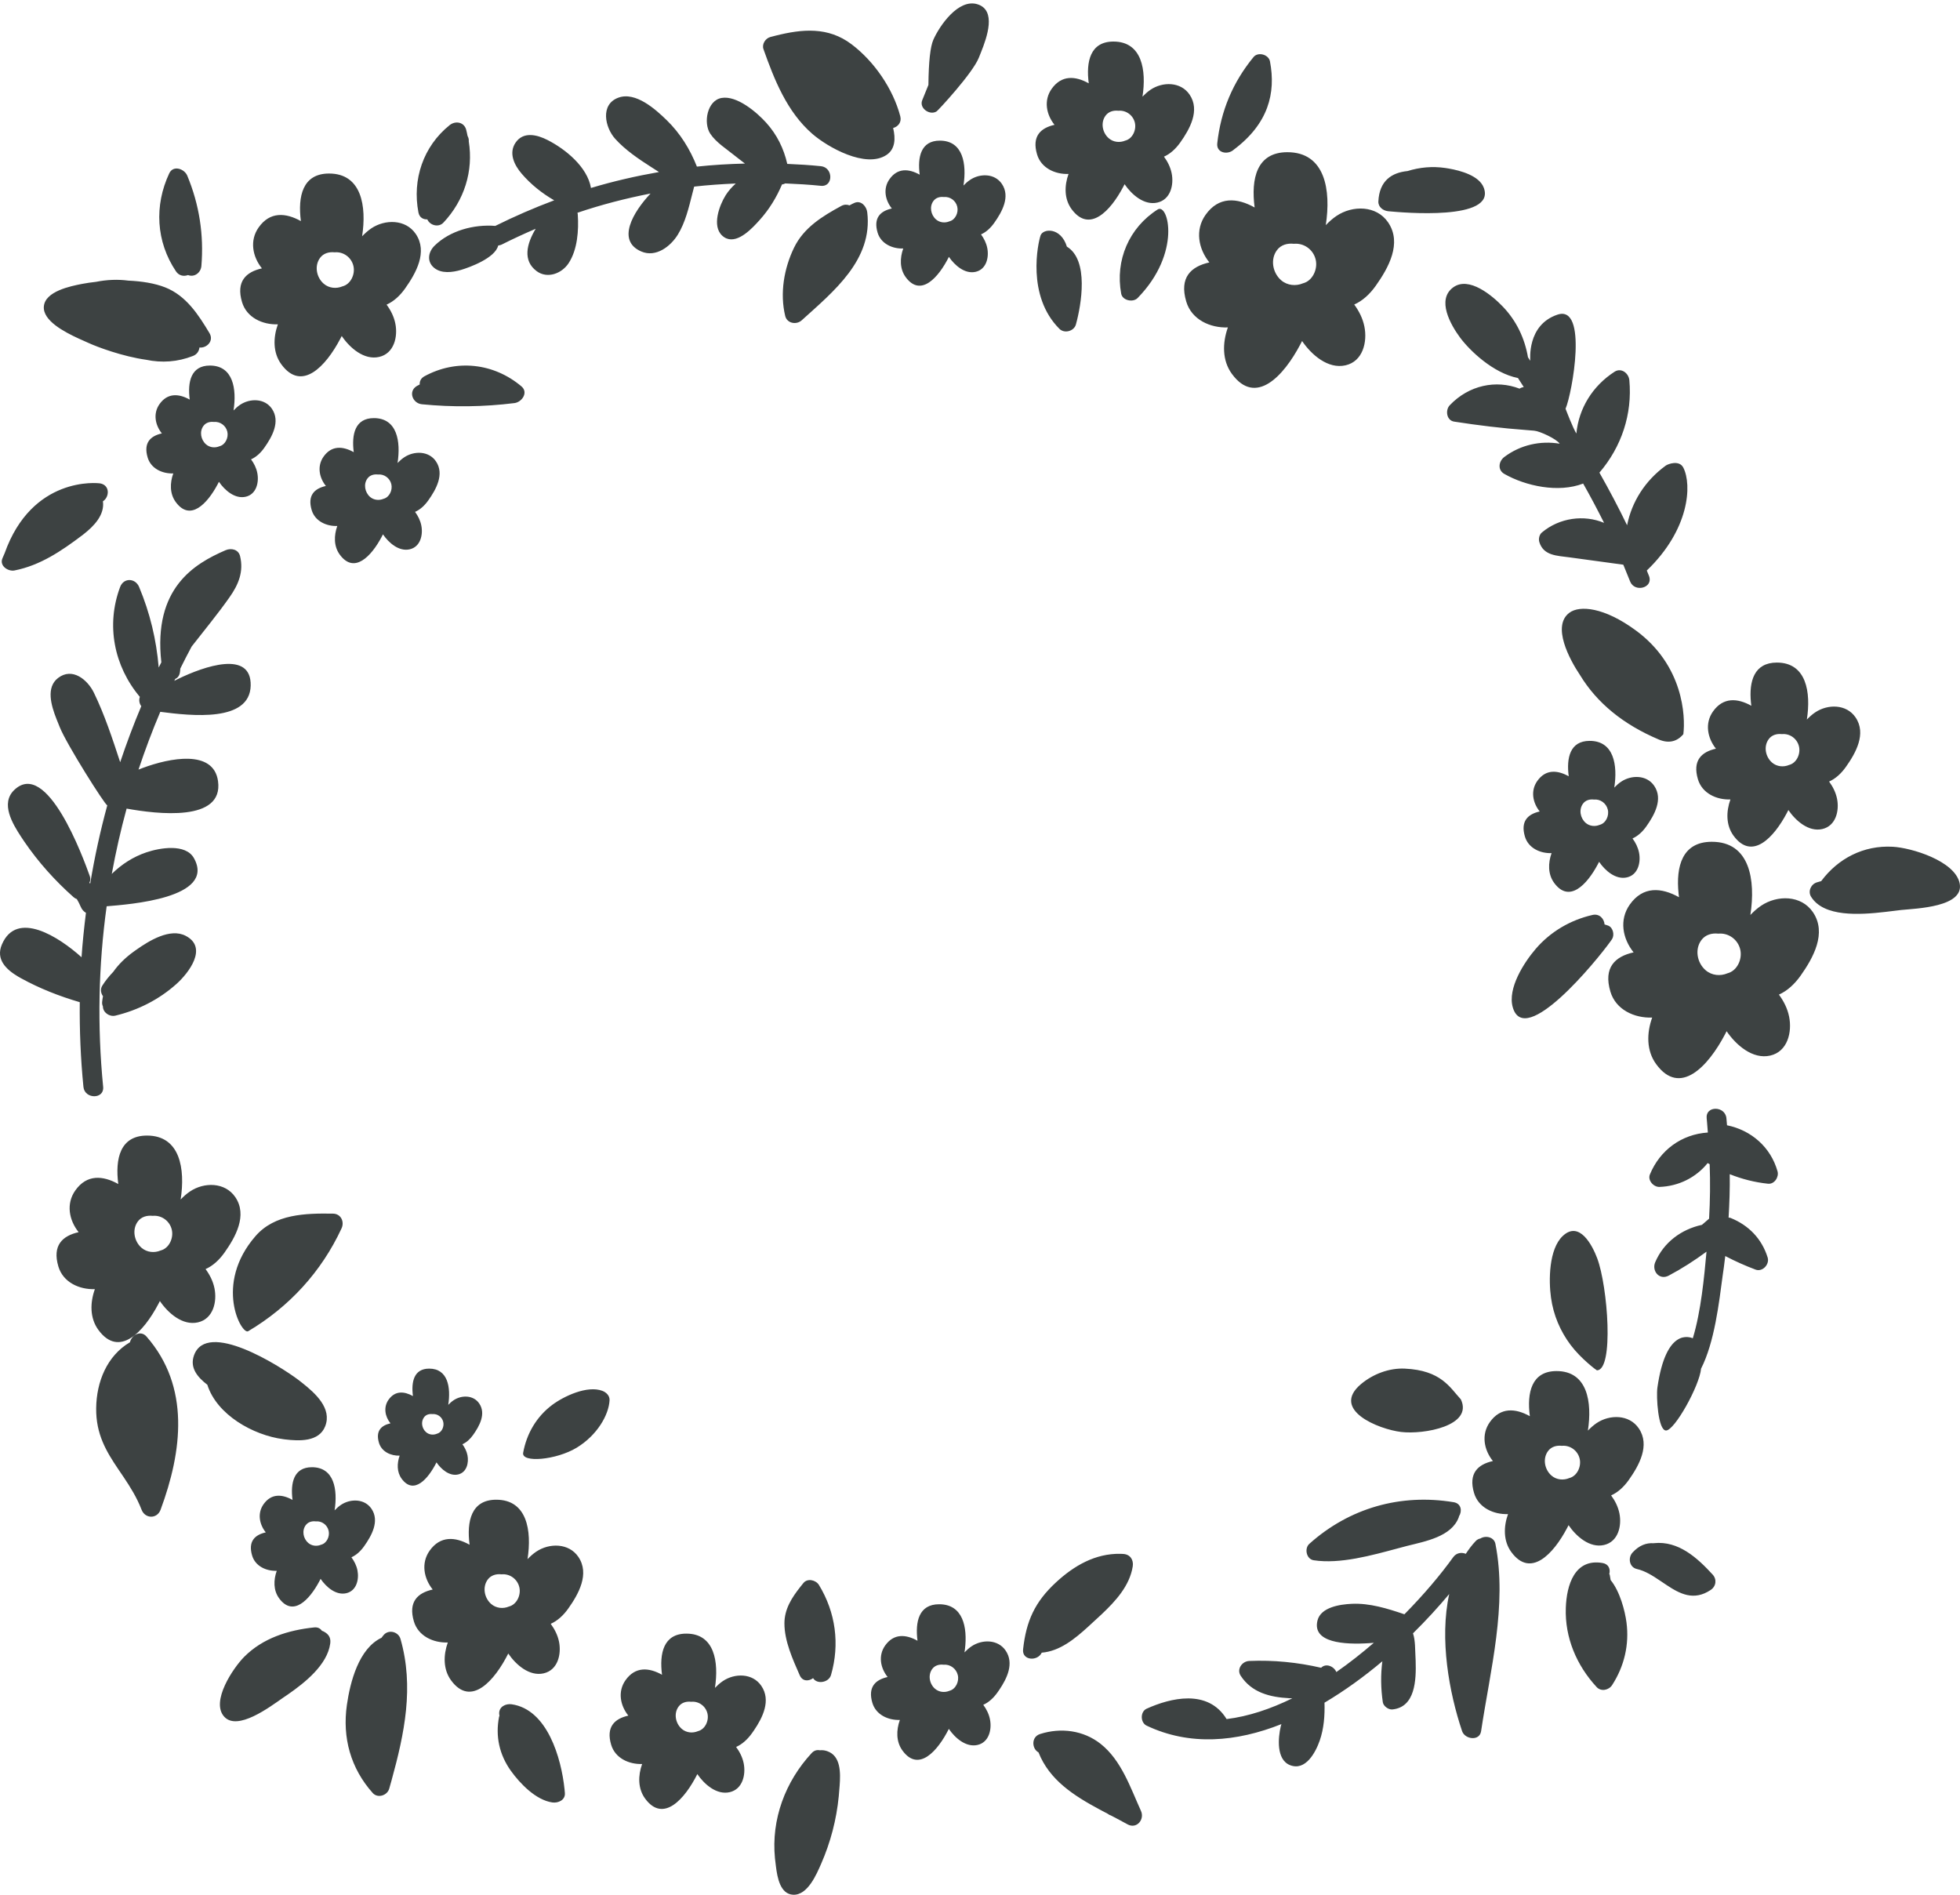 <?xml version="1.0" encoding="UTF-8"?>
<svg width="60px" height="58px" viewBox="0 0 60 58" version="1.1" xmlns="http://www.w3.org/2000/svg" xmlns:xlink="http://www.w3.org/1999/xlink">
    <title>10</title>
    <g id="页面-1" stroke="none" stroke-width="1" fill="none" fill-rule="evenodd">
        <g id="花环" transform="translate(-800, -161)" fill="#3D4242">
            <path d="M807.349,178.023 C807.464,178.495 807.303,178.891 807.029,179.279 C806.665,179.798 806.255,180.291 805.866,180.792 C805.746,181.015 805.632,181.239 805.52,181.465 C805.516,181.507 805.514,181.549 805.506,181.591 C805.488,181.693 805.433,181.753 805.364,181.784 L805.336,181.841 L805.451,181.783 C806.254,181.393 807.699,180.892 807.674,181.988 C807.647,183.114 805.863,182.914 804.907,182.79 C804.66,183.371 804.439,183.962 804.24,184.558 L804.372,184.507 C805.191,184.202 806.536,183.932 806.674,184.909 C806.852,186.173 804.802,185.919 803.876,185.752 C803.695,186.412 803.545,187.079 803.422,187.751 C803.72,187.46 804.069,187.231 804.479,187.092 C804.888,186.953 805.683,186.814 805.937,187.269 C806.622,188.5 803.934,188.685 803.265,188.742 C803.014,190.557 802.974,192.408 803.158,194.27 C803.196,194.655 802.591,194.651 802.554,194.27 C802.468,193.403 802.433,192.539 802.442,191.678 C801.816,191.495 801.207,191.256 800.636,190.941 L800.557,190.896 C800.194,190.681 799.861,190.371 800.059,189.909 C800.514,188.848 801.803,189.678 802.496,190.302 C802.527,189.846 802.575,189.393 802.631,188.942 C802.561,188.903 802.505,188.838 802.472,188.758 C802.438,188.676 802.396,188.598 802.352,188.522 C802.318,188.51 802.284,188.491 802.252,188.463 C801.682,187.957 801.174,187.391 800.745,186.764 L800.639,186.605 C800.385,186.216 800.009,185.594 800.434,185.184 C801.437,184.217 802.543,187.244 802.749,187.819 C802.776,187.895 802.767,187.963 802.737,188.02 L802.761,188.051 C802.894,187.243 803.069,186.443 803.284,185.653 C803.211,185.638 802.042,183.789 801.831,183.263 L801.729,183.01 C801.566,182.595 801.402,182.043 801.777,181.754 C802.217,181.415 802.685,181.812 802.877,182.21 C803.204,182.885 803.444,183.616 803.679,184.332 C803.873,183.754 804.087,183.182 804.325,182.617 C804.263,182.534 804.247,182.426 804.281,182.332 C803.488,181.388 803.241,180.133 803.677,178.969 C803.787,178.676 804.145,178.694 804.259,178.969 C804.592,179.765 804.788,180.586 804.858,181.433 L804.939,181.274 C804.684,179 805.949,178.257 806.905,177.843 C807.076,177.769 807.299,177.816 807.349,178.023 Z M805.685,189.647 C806.378,190.008 805.773,190.787 805.403,191.119 C804.87,191.596 804.23,191.921 803.535,192.089 C803.35,192.134 803.15,191.993 803.15,191.806 C803.132,191.767 803.121,191.722 803.127,191.667 C803.132,191.607 803.143,191.551 803.153,191.495 C803.085,191.402 803.064,191.276 803.133,191.169 C803.231,191.014 803.346,190.875 803.468,190.748 C803.63,190.517 803.839,190.315 804.085,190.136 L804.165,190.079 C804.57,189.792 805.21,189.4 805.685,189.647 Z M803.085,175.801 C803.373,175.869 803.347,176.22 803.151,176.345 C803.208,176.763 802.876,177.107 802.549,177.361 L802.507,177.393 C801.879,177.867 801.231,178.307 800.446,178.462 C800.249,178.501 799.977,178.323 800.074,178.092 L800.141,177.937 C800.978,175.579 802.975,175.775 803.085,175.801 Z M811.444,173.799 C812.161,173.798 812.271,174.516 812.17,175.173 C812.231,175.11 812.297,175.05 812.371,175.001 C812.673,174.796 813.125,174.798 813.345,175.122 C813.612,175.515 813.349,175.982 813.112,176.316 C813,176.474 812.862,176.601 812.706,176.669 C812.796,176.793 812.866,176.929 812.897,177.084 C812.956,177.373 812.87,177.74 812.542,177.815 C812.212,177.89 811.9,177.617 811.723,177.357 L811.683,177.435 C811.365,178.032 810.843,178.582 810.401,177.977 C810.214,177.722 810.221,177.392 810.325,177.101 C809.992,177.113 809.642,176.954 809.541,176.614 C809.406,176.16 809.629,175.954 809.976,175.876 C809.77,175.62 809.702,175.265 809.905,174.978 C810.152,174.629 810.497,174.656 810.829,174.841 C810.759,174.299 810.866,173.8 811.444,173.799 Z M806.423,172.19 C807.14,172.189 807.25,172.908 807.149,173.565 C807.21,173.501 807.276,173.441 807.349,173.392 C807.652,173.188 808.103,173.189 808.324,173.513 C808.591,173.906 808.328,174.373 808.09,174.708 C807.979,174.865 807.841,174.992 807.685,175.061 C807.775,175.184 807.845,175.32 807.876,175.475 C807.935,175.765 807.849,176.131 807.521,176.206 C807.191,176.281 806.879,176.008 806.702,175.748 L806.662,175.826 C806.344,176.423 805.822,176.973 805.38,176.368 C805.193,176.113 805.2,175.783 805.304,175.492 C804.97,175.504 804.621,175.346 804.52,175.005 C804.385,174.552 804.608,174.345 804.955,174.267 C804.749,174.011 804.68,173.656 804.884,173.369 C805.131,173.021 805.476,173.047 805.808,173.232 C805.737,172.691 805.845,172.191 806.423,172.19 Z M811.568,175.525 C811.447,175.511 811.325,175.544 811.25,175.645 C811.12,175.818 811.169,176.072 811.328,176.211 C811.445,176.312 811.608,176.326 811.74,176.269 C811.919,176.224 812.022,176.006 811.98,175.823 C811.935,175.634 811.759,175.506 811.568,175.525 Z M806.229,174.036 C806.099,174.21 806.148,174.463 806.307,174.602 C806.424,174.704 806.587,174.717 806.719,174.66 C806.898,174.615 807.001,174.397 806.959,174.214 C806.914,174.025 806.737,173.898 806.547,173.916 C806.426,173.902 806.304,173.935 806.229,174.036 Z M815.961,172.826 C816.184,173.013 815.977,173.31 815.748,173.339 C814.803,173.456 813.862,173.468 812.915,173.375 C812.629,173.347 812.487,172.977 812.762,172.815 C812.79,172.798 812.819,172.786 812.848,172.77 C812.843,172.675 812.881,172.58 812.992,172.519 C813.969,171.985 815.113,172.112 815.961,172.826 Z M810.071,166.312 C811.072,166.31 811.226,167.315 811.085,168.233 C811.171,168.144 811.263,168.061 811.365,167.991 C811.789,167.706 812.42,167.708 812.727,168.161 C813.101,168.71 812.733,169.363 812.401,169.831 C812.245,170.051 812.053,170.228 811.834,170.325 C811.961,170.497 812.058,170.688 812.102,170.904 C812.184,171.309 812.064,171.822 811.605,171.926 C811.144,172.031 810.708,171.649 810.461,171.285 L810.414,171.376 C809.97,172.217 809.235,173.004 808.612,172.152 C808.351,171.796 808.361,171.335 808.506,170.928 C808.04,170.945 807.55,170.723 807.409,170.247 C807.221,169.613 807.532,169.324 808.018,169.215 C807.73,168.857 807.634,168.361 807.919,167.96 C808.264,167.472 808.746,167.509 809.211,167.768 C809.112,167.011 809.263,166.313 810.071,166.312 Z M802.942,169.627 C803.267,169.562 803.603,169.547 803.927,169.59 C804.334,169.608 804.732,169.669 805.057,169.797 C805.698,170.05 806.075,170.633 806.413,171.198 C806.558,171.441 806.322,171.663 806.106,171.637 C806.093,171.744 806.034,171.846 805.91,171.895 C805.436,172.083 804.944,172.112 804.475,172.013 C803.753,171.912 802.981,171.623 802.709,171.498 L802.414,171.366 C801.963,171.159 801.31,170.815 801.342,170.384 C801.377,169.915 802.168,169.757 802.514,169.69 C802.647,169.664 802.792,169.644 802.942,169.627 Z M826.548,167.497 C826.725,168.954 825.514,169.925 824.542,170.805 C824.381,170.951 824.093,170.902 824.037,170.672 C823.87,169.981 823.998,169.22 824.308,168.581 C824.606,167.967 825.173,167.62 825.754,167.304 C825.844,167.255 825.931,167.257 826.005,167.287 C826.057,167.257 826.11,167.229 826.165,167.207 C826.368,167.127 826.527,167.325 826.548,167.497 Z M809.799,168.892 C809.618,169.135 809.686,169.49 809.908,169.683 C810.071,169.826 810.299,169.844 810.485,169.765 C810.735,169.702 810.879,169.396 810.819,169.141 C810.757,168.877 810.51,168.698 810.244,168.724 C810.075,168.705 809.904,168.751 809.799,168.892 Z M828.769,165.305 C829.485,165.304 829.595,166.022 829.494,166.679 C829.556,166.616 829.622,166.556 829.695,166.507 C829.998,166.302 830.449,166.304 830.669,166.628 C830.936,167.021 830.673,167.488 830.436,167.822 C830.324,167.98 830.187,168.107 830.031,168.175 C830.121,168.299 830.191,168.435 830.222,168.59 C830.281,168.879 830.195,169.246 829.866,169.321 C829.537,169.396 829.225,169.123 829.048,168.863 C828.735,169.488 828.187,170.114 827.725,169.483 C827.539,169.228 827.546,168.898 827.65,168.607 C827.316,168.619 826.966,168.46 826.865,168.12 C826.731,167.666 826.953,167.46 827.301,167.382 C827.095,167.126 827.026,166.771 827.23,166.484 C827.477,166.135 827.822,166.162 828.154,166.347 C828.083,165.805 828.191,165.306 828.769,165.305 Z M805.181,166.306 C805.304,166.045 805.646,166.168 805.733,166.378 C806.101,167.263 806.244,168.188 806.165,169.142 C806.147,169.349 805.952,169.496 805.755,169.42 C805.631,169.467 805.479,169.445 805.386,169.305 C804.776,168.396 804.719,167.29 805.181,166.306 Z M820.41,164.679 C820.823,165.081 821.125,165.569 821.334,166.1 C821.821,166.048 822.312,166.019 822.805,166.007 L822.597,165.847 L822.494,165.766 C822.247,165.565 821.919,165.361 821.742,165.092 C821.524,164.761 821.648,164.072 822.092,163.998 C822.56,163.919 823.164,164.434 823.454,164.755 C823.785,165.121 823.994,165.549 824.1,166.017 C824.442,166.031 824.785,166.052 825.129,166.087 C825.513,166.126 825.515,166.727 825.129,166.688 C824.765,166.651 824.401,166.63 824.039,166.615 C824.008,166.631 823.976,166.642 823.939,166.646 C823.772,167.041 823.548,167.408 823.258,167.731 L823.162,167.836 C822.898,168.12 822.452,168.528 822.109,168.214 C821.786,167.918 822.021,167.286 822.214,166.977 C822.3,166.84 822.407,166.724 822.523,166.617 C822.097,166.636 821.672,166.664 821.25,166.712 L821.195,166.924 C821.086,167.354 820.98,167.808 820.752,168.179 C820.528,168.544 820.079,168.89 819.633,168.699 C818.86,168.368 819.382,167.488 819.915,166.924 C819.159,167.072 818.411,167.264 817.677,167.513 C817.68,167.53 817.686,167.546 817.687,167.565 C817.719,168.046 817.68,168.643 817.405,169.059 C817.197,169.374 816.754,169.543 816.427,169.299 C815.997,168.979 816.119,168.466 816.399,168.003 C816.049,168.153 815.701,168.314 815.357,168.487 C815.334,168.499 815.307,168.506 815.278,168.51 L815.25,168.518 C815.158,168.899 814.378,169.184 814.11,169.263 C813.851,169.338 813.51,169.385 813.285,169.195 C813.061,169.006 813.107,168.714 813.302,168.522 C813.775,168.056 814.512,167.863 815.162,167.915 C815.754,167.621 816.355,167.36 816.965,167.132 C816.593,166.918 816.245,166.64 815.968,166.315 C815.747,166.057 815.564,165.692 815.781,165.369 C816.019,165.016 816.441,165.123 816.76,165.285 C817.309,165.564 817.981,166.108 818.091,166.754 C818.776,166.548 819.471,166.389 820.173,166.266 L819.952,166.125 C819.545,165.865 819.138,165.589 818.833,165.25 C818.519,164.902 818.368,164.199 818.926,163.991 C819.456,163.793 820.07,164.348 820.41,164.679 Z M814.269,164.964 C814.288,165.03 814.298,165.096 814.313,165.162 C814.34,165.21 814.356,165.265 814.35,165.328 C814.496,166.231 814.215,167.136 813.573,167.816 C813.422,167.975 813.158,167.896 813.081,167.715 C812.958,167.721 812.839,167.661 812.809,167.502 C812.616,166.496 812.955,165.481 813.764,164.831 C813.937,164.692 814.2,164.73 814.269,164.964 Z M828.575,167.151 C828.445,167.324 828.494,167.578 828.653,167.717 C828.769,167.818 828.933,167.832 829.065,167.775 C829.244,167.73 829.347,167.511 829.304,167.329 C829.26,167.14 829.083,167.012 828.893,167.031 C828.772,167.017 828.65,167.05 828.575,167.151 Z M826.069,162.356 C826.763,162.88 827.339,163.721 827.559,164.557 C827.609,164.746 827.487,164.879 827.341,164.918 C827.42,165.247 827.403,165.564 827.142,165.74 C826.505,166.169 825.332,165.503 824.864,165.095 C824.091,164.421 823.704,163.443 823.371,162.503 C823.317,162.35 823.433,162.173 823.582,162.133 L823.741,162.092 C824.558,161.887 825.35,161.812 826.069,162.356 Z M829.921,161.13 C830.508,161.311 830.218,162.134 830.029,162.605 L829.964,162.767 C829.772,163.247 828.719,164.379 828.674,164.408 C828.466,164.545 828.131,164.313 828.231,164.069 L828.421,163.6 C828.428,162.892 828.478,162.432 828.571,162.219 C828.763,161.784 829.339,160.951 829.921,161.13 Z M809.546,205.913 C810.234,205.912 810.34,206.602 810.243,207.233 C810.302,207.172 810.365,207.115 810.436,207.067 C810.726,206.871 811.16,206.873 811.371,207.184 C811.628,207.561 811.375,208.01 811.147,208.331 C811.04,208.482 810.908,208.604 810.758,208.67 C810.844,208.788 810.912,208.919 810.942,209.068 C810.998,209.346 810.915,209.698 810.6,209.77 C810.284,209.842 809.984,209.58 809.814,209.33 L809.774,209.408 C809.468,209.98 808.968,210.505 808.544,209.925 C808.365,209.681 808.372,209.364 808.472,209.084 C808.151,209.096 807.815,208.944 807.718,208.617 C807.589,208.181 807.803,207.982 808.136,207.908 C807.939,207.662 807.873,207.321 808.068,207.046 C808.305,206.711 808.637,206.736 808.955,206.914 C808.888,206.394 808.991,205.915 809.546,205.913 Z M809.665,207.571 C809.549,207.557 809.432,207.589 809.36,207.686 C809.235,207.853 809.282,208.096 809.434,208.229 C809.547,208.327 809.703,208.34 809.831,208.285 C810.002,208.242 810.101,208.032 810.06,207.857 C810.018,207.675 809.848,207.553 809.665,207.571 Z M804.484,201.912 C805.83,203.449 805.578,205.427 804.916,207.214 C804.81,207.502 804.442,207.495 804.334,207.214 C804.188,206.837 803.989,206.521 803.787,206.219 L803.616,205.967 C803.257,205.434 802.935,204.905 802.944,204.108 C802.953,203.294 803.277,202.501 803.978,202.088 C804.028,201.871 804.304,201.707 804.484,201.912 Z M805.94,202.485 C806.333,201.402 808.552,202.802 809.132,203.238 L809.255,203.334 C809.649,203.647 810.17,204.11 809.955,204.659 C809.766,205.144 809.153,205.114 808.718,205.061 L808.674,205.055 C807.746,204.934 806.637,204.306 806.347,203.389 C806.057,203.165 805.798,202.875 805.94,202.485 Z M804.497,195.761 C805.517,195.759 805.674,196.783 805.53,197.718 C805.618,197.627 805.711,197.542 805.816,197.472 C806.247,197.181 806.889,197.183 807.203,197.645 C807.583,198.204 807.208,198.869 806.871,199.345 C806.711,199.57 806.516,199.75 806.293,199.848 C806.422,200.023 806.521,200.218 806.566,200.438 C806.649,200.85 806.527,201.372 806.059,201.479 C805.59,201.586 805.146,201.197 804.894,200.826 L804.847,200.918 C804.395,201.776 803.646,202.577 803.011,201.709 C802.746,201.346 802.756,200.877 802.904,200.462 C802.429,200.479 801.931,200.254 801.787,199.769 C801.595,199.123 801.912,198.829 802.407,198.718 C802.114,198.353 802.016,197.849 802.306,197.44 C802.657,196.943 803.148,196.981 803.621,197.244 C803.521,196.474 803.674,195.763 804.497,195.761 Z M810.195,198.151 C810.439,198.155 810.55,198.4 810.455,198.603 C809.842,199.926 808.854,201.005 807.597,201.75 C807.396,201.869 806.537,200.316 807.822,198.838 C808.412,198.159 809.352,198.138 810.195,198.151 Z M804.22,198.389 C804.036,198.636 804.105,198.998 804.331,199.195 C804.498,199.34 804.73,199.359 804.919,199.278 C805.173,199.214 805.32,198.903 805.259,198.642 C805.196,198.373 804.944,198.192 804.673,198.218 C804.501,198.199 804.328,198.245 804.22,198.389 Z M844.484,169.798 C844.967,169.442 845.688,170.053 846.01,170.391 C846.425,170.826 846.674,171.356 846.775,171.936 L846.844,172.044 C846.849,172.017 846.734,170.949 847.677,170.632 C848.619,170.316 848.13,173.036 847.925,173.512 C847.95,173.577 848.147,174.093 848.256,174.271 C848.329,173.501 848.753,172.813 849.424,172.38 C849.632,172.245 849.859,172.427 849.878,172.639 C849.973,173.683 849.636,174.68 848.962,175.468 C849.261,175.996 849.545,176.532 849.809,177.079 C849.952,176.36 850.36,175.713 850.992,175.253 C851.057,175.205 851.406,175.071 851.531,175.316 C851.799,175.845 851.719,177.212 850.412,178.464 L850.481,178.634 C850.619,178.997 850.035,179.152 849.899,178.793 C849.886,178.759 849.817,178.59 849.693,178.286 L848.051,178.062 C847.666,178.009 847.251,178.015 847.122,177.592 C847.093,177.497 847.121,177.366 847.2,177.3 C847.738,176.849 848.486,176.747 849.104,177.005 C848.9,176.598 848.688,176.197 848.464,175.802 C847.706,176.096 846.702,175.878 846.051,175.507 C845.836,175.385 845.878,175.118 846.051,174.988 C846.545,174.616 847.159,174.484 847.745,174.582 C847.658,174.441 847.135,174.196 846.965,174.184 L846.724,174.164 C845.984,174.11 845.247,174.02 844.514,173.906 C844.278,173.869 844.239,173.552 844.381,173.404 C844.968,172.788 845.8,172.62 846.517,172.897 C846.559,172.868 846.602,172.855 846.645,172.847 L846.468,172.572 C845.708,172.421 844.995,171.735 844.698,171.336 C844.402,170.937 843.973,170.174 844.484,169.798 Z M839.406,165.659 C840.571,165.657 840.749,166.824 840.585,167.892 C840.685,167.788 840.792,167.691 840.911,167.611 C841.403,167.279 842.136,167.282 842.494,167.808 C842.928,168.447 842.5,169.205 842.115,169.748 C841.933,170.005 841.71,170.21 841.456,170.322 C841.603,170.522 841.716,170.744 841.767,170.996 C841.862,171.465 841.723,172.062 841.189,172.183 C840.654,172.305 840.147,171.861 839.86,171.439 L839.81,171.535 C839.295,172.516 838.438,173.439 837.711,172.445 C837.409,172.032 837.42,171.496 837.588,171.023 C837.046,171.043 836.478,170.785 836.314,170.232 C836.095,169.495 836.457,169.159 837.021,169.033 C836.687,168.617 836.575,168.041 836.906,167.575 C837.308,167.008 837.868,167.05 838.407,167.351 C838.292,166.472 838.467,165.661 839.406,165.659 Z M832.66,168.55 C833.34,168.962 833.102,170.33 832.936,170.933 C832.879,171.138 832.585,171.22 832.431,171.066 C831.416,170.053 831.778,168.433 831.853,168.21 C831.927,167.99 832.474,167.947 832.66,168.55 Z M834.826,170.122 C834.684,170.268 834.36,170.199 834.322,169.989 C834.134,168.971 834.56,167.97 835.441,167.411 C835.761,167.209 836.18,168.737 834.826,170.122 Z M839.091,168.657 C838.88,168.94 838.959,169.352 839.217,169.577 C839.407,169.742 839.672,169.764 839.888,169.672 C840.178,169.599 840.346,169.244 840.276,168.947 C840.204,168.64 839.917,168.433 839.608,168.463 C839.412,168.44 839.213,168.493 839.091,168.657 Z M834.083,162.272 C834.963,162.271 835.098,163.153 834.974,163.959 C835.05,163.881 835.13,163.808 835.22,163.747 C835.592,163.496 836.146,163.498 836.416,163.896 C836.744,164.378 836.421,164.951 836.13,165.362 C835.992,165.555 835.824,165.711 835.632,165.795 C835.743,165.947 835.828,166.114 835.867,166.304 C835.939,166.659 835.834,167.109 835.43,167.201 C835.026,167.294 834.643,166.958 834.426,166.639 L834.383,166.722 C833.993,167.46 833.349,168.146 832.802,167.4 C832.574,167.087 832.582,166.682 832.71,166.325 C832.3,166.34 831.871,166.145 831.747,165.727 C831.582,165.171 831.855,164.917 832.281,164.821 C832.029,164.507 831.944,164.072 832.194,163.719 C832.498,163.291 832.921,163.323 833.329,163.551 C833.242,162.886 833.374,162.274 834.083,162.272 Z M844.243,166.142 L844.337,166.157 C844.713,166.221 845.287,166.378 845.423,166.75 C845.798,167.766 842.939,167.507 842.497,167.466 C842.341,167.451 842.187,167.338 842.195,167.165 C842.225,166.532 842.603,166.284 843.088,166.236 C843.459,166.121 843.846,166.084 844.243,166.142 Z M838.877,162.88 C839.062,163.853 838.826,164.789 837.769,165.581 C837.589,165.749 837.231,165.688 837.263,165.388 C837.371,164.398 837.739,163.519 838.373,162.747 C838.512,162.577 838.837,162.668 838.877,162.88 Z M833.845,164.538 C833.686,164.751 833.745,165.062 833.941,165.232 C834.084,165.357 834.284,165.373 834.447,165.304 C834.667,165.249 834.793,164.98 834.741,164.756 C834.686,164.524 834.469,164.368 834.235,164.39 C834.087,164.373 833.938,164.414 833.845,164.538 Z M852.4,186.768 C853.568,186.765 853.747,187.937 853.583,189.008 C853.684,188.903 853.791,188.806 853.91,188.726 C854.404,188.393 855.139,188.395 855.498,188.923 C855.933,189.564 855.504,190.325 855.118,190.87 C854.935,191.127 854.711,191.333 854.457,191.446 C854.604,191.647 854.718,191.869 854.769,192.122 C854.864,192.593 854.725,193.191 854.189,193.313 C853.652,193.435 853.144,192.99 852.855,192.566 L852.806,192.663 C852.288,193.647 851.428,194.572 850.7,193.576 C850.396,193.161 850.407,192.623 850.577,192.149 C850.033,192.169 849.463,191.91 849.298,191.355 C849.078,190.616 849.441,190.279 850.008,190.153 C849.672,189.735 849.56,189.157 849.892,188.689 C850.295,188.121 850.857,188.163 851.398,188.465 L851.385,188.353 C851.299,187.515 851.499,186.769 852.4,186.768 Z M849.119,189.298 L849.198,189.323 C849.212,189.327 849.225,189.332 849.239,189.338 C849.383,189.402 849.429,189.624 849.347,189.75 L849.298,189.82 C848.869,190.418 846.672,193.101 846.309,191.834 C846.143,191.254 846.654,190.463 847.01,190.048 C847.461,189.521 848.072,189.163 848.748,189.008 C848.966,188.958 849.107,189.128 849.119,189.298 Z M852.084,189.776 C851.873,190.059 851.952,190.473 852.211,190.698 C852.401,190.864 852.667,190.886 852.883,190.793 C853.175,190.72 853.343,190.364 853.273,190.066 C853.201,189.758 852.913,189.55 852.602,189.58 C852.406,189.557 852.207,189.611 852.084,189.776 Z M857.94,186.92 C858.515,186.951 859.834,187.349 859.987,188.028 C860.154,188.769 858.653,188.809 858.198,188.856 L857.71,188.915 C856.919,189.007 855.828,189.075 855.441,188.45 C855.337,188.282 855.439,188.063 855.622,188.009 L855.751,187.972 C856.268,187.276 857.051,186.871 857.94,186.92 Z M848.662,183.679 C849.408,183.677 849.522,184.425 849.417,185.109 C849.481,185.042 849.549,184.981 849.626,184.929 C849.941,184.717 850.41,184.718 850.639,185.055 C850.918,185.464 850.644,185.95 850.397,186.298 C850.281,186.462 850.137,186.594 849.975,186.666 C850.069,186.794 850.141,186.936 850.174,187.097 C850.235,187.398 850.146,187.78 849.804,187.858 C849.461,187.936 849.136,187.652 848.952,187.381 L848.911,187.46 C848.58,188.082 848.037,188.656 847.576,188.026 C847.382,187.761 847.389,187.418 847.497,187.115 C847.15,187.127 846.786,186.962 846.681,186.608 C846.541,186.136 846.773,185.921 847.134,185.84 C846.92,185.573 846.848,185.205 847.06,184.906 C847.317,184.543 847.676,184.57 848.022,184.763 C847.948,184.199 848.061,183.68 848.662,183.679 Z M854.392,181.282 C855.301,181.281 855.441,182.193 855.312,183.026 C855.391,182.945 855.474,182.869 855.567,182.807 C855.951,182.548 856.524,182.549 856.803,182.961 C857.142,183.459 856.808,184.052 856.507,184.476 C856.365,184.676 856.191,184.837 855.993,184.924 C856.107,185.08 856.196,185.254 856.236,185.45 C856.31,185.817 856.201,186.283 855.784,186.378 C855.367,186.473 854.971,186.126 854.746,185.796 L854.702,185.882 C854.299,186.644 853.633,187.354 853.068,186.582 C852.832,186.259 852.84,185.841 852.972,185.472 C852.549,185.487 852.105,185.286 851.977,184.853 C851.806,184.278 852.089,184.016 852.529,183.918 C852.269,183.592 852.181,183.142 852.439,182.778 C852.753,182.336 853.19,182.369 853.612,182.604 L853.6,182.499 C853.538,181.854 853.696,181.284 854.392,181.282 Z M848.46,185.6 C848.325,185.78 848.375,186.044 848.541,186.189 C848.662,186.294 848.832,186.308 848.97,186.249 C849.156,186.202 849.264,185.975 849.219,185.785 C849.173,185.588 848.989,185.455 848.791,185.475 C848.665,185.46 848.538,185.494 848.46,185.6 Z M854.146,183.624 C853.981,183.844 854.043,184.166 854.245,184.342 C854.393,184.471 854.6,184.488 854.768,184.416 C854.995,184.359 855.126,184.082 855.071,183.85 C855.015,183.61 854.791,183.448 854.549,183.472 C854.396,183.454 854.241,183.496 854.146,183.624 Z M848.045,179.755 C848.354,179.526 849.104,179.582 850.079,180.3 C851.531,181.368 851.599,182.919 851.531,183.474 C851.335,183.708 851.076,183.763 850.781,183.638 C849.693,183.178 848.888,182.52 848.368,181.665 C848.046,181.186 847.495,180.16 848.045,179.755 Z M833.696,214.384 C834.329,214.887 834.605,215.723 834.927,216.433 C835.047,216.696 834.795,217.001 834.514,216.844 C834.348,216.752 834.177,216.662 834.005,216.572 C833.972,216.563 833.941,216.548 833.914,216.524 L833.661,216.39 C832.874,215.967 832.126,215.491 831.791,214.642 C831.589,214.537 831.556,214.17 831.842,214.079 C832.476,213.878 833.168,213.965 833.696,214.384 Z M845.778,208.259 C846.147,210.135 845.618,212.131 845.34,213.992 C845.293,214.309 844.843,214.244 844.758,213.992 C844.361,212.813 844.061,211.173 844.364,209.795 C844.032,210.192 843.66,210.599 843.255,210.998 C843.294,211.113 843.308,211.241 843.316,211.364 L843.336,211.834 C843.356,212.437 843.323,213.26 842.622,213.328 C842.503,213.339 842.349,213.226 842.331,213.107 C842.269,212.683 842.263,212.265 842.317,211.853 C841.762,212.321 841.165,212.754 840.546,213.121 C840.557,213.515 840.529,213.91 840.399,214.283 C840.274,214.641 839.967,215.221 839.491,215.033 C839.065,214.865 839.124,214.194 839.208,213.841 L839.227,213.777 C837.853,214.323 836.424,214.452 835.101,213.824 C834.906,213.732 834.9,213.396 835.101,213.305 C835.818,212.981 836.974,212.684 837.549,213.623 C838.22,213.541 838.898,213.312 839.561,212.987 L839.464,212.984 C838.875,212.953 838.318,212.813 837.98,212.296 C837.849,212.096 838.023,211.853 838.24,211.844 C838.986,211.812 839.719,211.886 840.443,212.052 C840.585,211.906 840.83,212 840.909,212.183 C841.307,211.906 841.69,211.603 842.056,211.288 L841.913,211.299 C841.154,211.349 840.163,211.287 840.331,210.606 C840.432,210.197 841.02,210.112 841.372,210.095 C841.927,210.067 842.473,210.239 842.992,210.415 C843.587,209.813 844.098,209.206 844.485,208.668 C844.585,208.529 844.745,208.512 844.871,208.564 C844.961,208.428 845.058,208.296 845.172,208.176 C845.218,208.126 845.269,208.105 845.32,208.094 C845.481,207.994 845.737,208.05 845.778,208.259 Z M849.058,208.845 C849.248,208.878 849.303,209.036 849.264,209.18 C849.268,209.191 849.275,209.198 849.278,209.21 L849.305,209.367 C849.592,209.719 849.744,210.313 849.79,210.661 C849.88,211.343 849.723,212.005 849.351,212.582 C849.25,212.738 849.014,212.791 848.877,212.643 C848.264,211.98 847.902,211.131 847.933,210.221 C847.956,209.518 848.205,208.698 849.058,208.845 Z M834.299,208.564 L834.385,208.568 C834.597,208.58 834.707,208.749 834.676,208.948 C834.582,209.543 834.151,210.012 833.717,210.421 L833.31,210.796 C832.903,211.166 832.444,211.545 831.89,211.59 C831.761,211.863 831.281,211.832 831.319,211.488 C831.414,210.619 831.681,210.035 832.324,209.44 C832.878,208.927 833.529,208.55 834.299,208.564 L834.299,208.564 Z M852.428,209.199 C852.564,209.348 852.533,209.561 852.367,209.671 C851.85,210.015 851.427,209.792 851.009,209.514 L850.827,209.392 C850.595,209.235 850.36,209.085 850.108,209.029 C849.875,208.976 849.83,208.685 849.975,208.526 C850.18,208.301 850.401,208.225 850.62,208.24 L850.631,208.238 C851.381,208.159 851.957,208.686 852.428,209.199 Z M847.647,202.97 C848.597,202.968 848.743,203.921 848.609,204.792 C848.691,204.708 848.778,204.629 848.875,204.563 C849.277,204.293 849.875,204.294 850.167,204.724 C850.521,205.245 850.172,205.864 849.858,206.307 C849.709,206.516 849.527,206.684 849.32,206.776 C849.44,206.939 849.532,207.12 849.574,207.325 C849.651,207.709 849.538,208.195 849.102,208.294 C848.666,208.394 848.252,208.032 848.017,207.687 L847.972,207.775 C847.551,208.572 846.854,209.316 846.264,208.509 C846.017,208.171 846.026,207.733 846.164,207.348 C845.721,207.364 845.258,207.153 845.124,206.702 C844.945,206.101 845.24,205.827 845.701,205.724 C845.428,205.384 845.337,204.914 845.607,204.533 C845.935,204.071 846.392,204.106 846.832,204.351 C846.738,203.634 846.881,202.972 847.647,202.97 Z M840.081,208.259 C841.307,207.16 842.876,206.714 844.5,206.984 C844.737,207.024 844.764,207.259 844.662,207.419 L844.657,207.444 C844.435,208.041 843.629,208.182 843.074,208.322 L842.803,208.394 C841.993,208.611 841.023,208.885 840.214,208.761 C839.99,208.727 839.924,208.399 840.081,208.259 Z M847.39,205.417 C847.218,205.647 847.282,205.984 847.493,206.168 C847.648,206.303 847.864,206.32 848.04,206.245 C848.277,206.185 848.414,205.895 848.357,205.653 C848.299,205.403 848.064,205.234 847.812,205.258 C847.652,205.24 847.49,205.283 847.39,205.417 Z M843.006,202.895 C844.12,202.947 844.384,203.474 844.72,203.836 C845.106,204.648 843.584,204.917 842.892,204.834 C842.2,204.751 840.726,204.157 841.664,203.368 C842.033,203.059 842.527,202.872 843.006,202.895 Z M852.849,195.228 L852.868,195.446 C853.608,195.597 854.204,196.112 854.414,196.855 C854.463,197.027 854.321,197.256 854.123,197.235 C853.713,197.192 853.323,197.092 852.951,196.943 C852.958,197.386 852.942,197.829 852.916,198.272 L852.956,198.277 C852.962,198.278 852.969,198.28 852.976,198.282 C853.532,198.506 853.934,198.921 854.112,199.494 C854.176,199.7 853.958,199.945 853.741,199.864 C853.422,199.744 853.114,199.606 852.814,199.449 C852.801,199.561 852.788,199.673 852.772,199.785 L852.738,200.023 C852.622,200.888 852.487,202.082 852.073,202.897 C852.03,203.408 851.266,204.789 851.001,204.789 C850.757,204.789 850.697,203.747 850.737,203.474 C851.001,201.632 851.727,201.933 851.821,201.965 C852.073,201.138 852.17,200.08 852.24,199.315 C851.872,199.586 851.489,199.833 851.083,200.048 C850.796,200.2 850.556,199.903 850.67,199.637 C850.931,199.027 851.469,198.631 852.1,198.494 L852.319,198.305 C852.351,197.749 852.357,197.193 852.337,196.638 L852.275,196.603 C851.918,197.047 851.382,197.314 850.798,197.333 C850.62,197.338 850.433,197.133 850.507,196.952 C850.812,196.21 851.474,195.72 852.281,195.668 L852.258,195.375 C852.254,195.326 852.25,195.277 852.245,195.228 C852.206,194.843 852.81,194.847 852.849,195.228 Z M847.838,198.836 C848.346,198.354 848.743,199.115 848.894,199.517 C849.217,200.375 849.413,202.947 848.884,202.947 C848.874,202.947 848.402,202.597 848.083,202.174 C847.764,201.751 847.553,201.257 847.479,200.719 C847.406,200.195 847.412,199.239 847.838,198.836 Z M825.32,214.604 C825.236,214.575 825.165,214.571 825.1,214.578 C825.016,214.561 824.926,214.578 824.848,214.662 C824.038,215.536 823.606,216.693 823.723,217.882 L823.753,218.132 C823.796,218.476 823.885,218.982 824.281,219 C824.728,219.019 824.998,218.367 825.136,218.055 C825.424,217.398 825.607,216.7 825.676,215.987 L825.703,215.665 C825.732,215.275 825.744,214.747 825.32,214.604 Z M811.756,211.037 C811.727,211.067 811.704,211.102 811.679,211.134 C810.981,211.463 810.719,212.492 810.619,213.189 C810.476,214.192 810.733,215.128 811.41,215.886 C811.565,216.058 811.856,215.961 811.915,215.753 L811.988,215.493 C812.382,214.064 812.68,212.637 812.26,211.17 C812.199,210.956 811.915,210.872 811.756,211.037 Z M809.969,210.978 C809.932,210.951 809.893,210.933 809.853,210.918 C809.807,210.851 809.731,210.805 809.618,210.817 C808.827,210.899 808.047,211.142 807.474,211.719 C807.145,212.05 806.44,213.084 806.864,213.55 C807.27,213.997 808.259,213.253 808.652,212.979 L808.819,212.865 C809.342,212.503 810.017,211.961 810.108,211.317 C810.129,211.172 810.091,211.063 809.969,210.978 Z M818.439,203.575 C817.978,203.401 817.261,203.739 816.904,204.006 C816.425,204.364 816.12,204.887 816.015,205.471 C815.959,205.786 817.026,205.696 817.653,205.316 C818.279,204.936 818.635,204.317 818.66,203.865 C818.668,203.724 818.559,203.621 818.439,203.575 Z M824.891,212.37 C825.01,212.568 825.372,212.506 825.439,212.274 C825.712,211.331 825.582,210.357 825.07,209.518 C824.978,209.367 824.722,209.302 824.595,209.457 L824.502,209.573 C824.241,209.903 824.014,210.252 824.013,210.691 C824.012,211.234 824.268,211.795 824.482,212.283 C824.567,212.476 824.758,212.469 824.891,212.37 Z M815.663,213.17 C815.481,213.144 815.271,213.244 815.281,213.46 L815.29,213.526 C815.286,213.537 815.279,213.544 815.277,213.556 C815.162,214.146 815.286,214.712 815.637,215.204 C815.919,215.597 816.405,216.104 816.91,216.175 C817.086,216.2 817.31,216.102 817.292,215.886 L817.282,215.772 C817.183,214.817 816.756,213.326 815.663,213.17 Z M815.581,210.177 C815.406,210.252 815.19,210.234 815.035,210.099 C814.825,209.916 814.761,209.58 814.932,209.35 C815.032,209.217 815.194,209.173 815.353,209.192 C815.605,209.167 815.839,209.336 815.898,209.586 C815.955,209.828 815.818,210.117 815.581,210.177 Z M816.415,208.498 C816.318,208.563 816.231,208.642 816.149,208.727 C816.283,207.857 816.138,206.906 815.189,206.908 C814.424,206.909 814.282,207.57 814.375,208.286 C813.936,208.041 813.479,208.007 813.152,208.468 C812.883,208.848 812.974,209.317 813.246,209.657 C812.786,209.759 812.492,210.033 812.67,210.633 C812.804,211.084 813.267,211.294 813.708,211.278 C813.571,211.663 813.562,212.1 813.808,212.437 C814.419,213.272 815.144,212.443 815.559,211.616 C815.793,211.961 816.206,212.322 816.642,212.223 C817.077,212.124 817.19,211.638 817.113,211.255 C817.071,211.051 816.978,210.87 816.859,210.707 C817.066,210.615 817.248,210.448 817.396,210.239 C817.71,209.797 818.058,209.179 817.705,208.658 C817.413,208.23 816.816,208.228 816.415,208.498 Z M813.376,204.888 C813.269,204.933 813.138,204.923 813.043,204.84 C812.915,204.729 812.876,204.524 812.981,204.384 C813.041,204.302 813.14,204.276 813.237,204.287 C813.391,204.272 813.533,204.375 813.569,204.527 C813.604,204.675 813.52,204.851 813.376,204.888 Z M814.482,204.926 C814.674,204.656 814.886,204.279 814.67,203.962 C814.493,203.701 814.129,203.699 813.885,203.864 C813.825,203.904 813.772,203.952 813.722,204.004 C813.804,203.473 813.715,202.894 813.137,202.895 C812.671,202.896 812.584,203.298 812.641,203.735 C812.373,203.586 812.095,203.565 811.895,203.846 C811.731,204.078 811.787,204.364 811.953,204.57 C811.672,204.633 811.493,204.8 811.601,205.166 C811.683,205.44 811.965,205.568 812.234,205.559 C812.151,205.794 812.145,206.06 812.295,206.265 C812.668,206.774 813.11,206.269 813.362,205.765 C813.505,205.975 813.757,206.195 814.023,206.135 C814.288,206.074 814.357,205.778 814.31,205.545 C814.284,205.42 814.228,205.31 814.155,205.21 C814.281,205.155 814.392,205.053 814.482,204.926 Z M829.065,212.757 C828.923,212.817 828.748,212.803 828.622,212.694 C828.452,212.546 828.4,212.273 828.539,212.087 C828.619,211.979 828.75,211.943 828.88,211.958 C829.084,211.939 829.274,212.075 829.321,212.278 C829.367,212.474 829.256,212.708 829.065,212.757 Z M829.74,211.396 C829.662,211.449 829.591,211.513 829.525,211.582 L829.539,211.483 C829.621,210.807 829.48,210.106 828.747,210.108 C828.127,210.109 828.012,210.644 828.087,211.225 C827.731,211.026 827.361,210.998 827.096,211.372 C826.878,211.68 826.952,212.06 827.172,212.335 C826.8,212.418 826.561,212.64 826.705,213.126 C826.814,213.492 827.189,213.662 827.547,213.649 C827.435,213.961 827.428,214.315 827.628,214.588 C828.123,215.265 828.71,214.593 829.046,213.923 C829.236,214.202 829.571,214.495 829.924,214.415 C830.276,214.334 830.368,213.941 830.305,213.631 C830.272,213.465 830.197,213.318 830.1,213.186 C830.268,213.112 830.415,212.976 830.535,212.807 L830.59,212.728 C830.827,212.378 831.051,211.918 830.785,211.526 C830.549,211.179 830.065,211.177 829.74,211.396 Z M821.367,213.992 C821.207,214.061 821.01,214.045 820.869,213.922 C820.677,213.754 820.618,213.447 820.775,213.238 C820.866,213.115 821.013,213.076 821.159,213.093 C821.389,213.07 821.603,213.224 821.657,213.453 C821.708,213.673 821.584,213.938 821.367,213.992 Z M822.129,212.459 C822.04,212.519 821.961,212.591 821.886,212.668 C822.008,211.874 821.875,211.005 821.009,211.007 C820.311,211.008 820.181,211.611 820.266,212.266 C819.865,212.042 819.448,212.01 819.149,212.432 C818.903,212.779 818.986,213.207 819.235,213.517 C818.815,213.611 818.546,213.861 818.709,214.409 C818.831,214.82 819.254,215.012 819.657,214.998 C819.531,215.349 819.523,215.748 819.748,216.056 C820.306,216.819 820.968,216.062 821.347,215.307 C821.561,215.621 821.938,215.951 822.336,215.861 C822.733,215.77 822.836,215.327 822.766,214.977 C822.728,214.79 822.643,214.625 822.534,214.476 C822.723,214.393 822.889,214.24 823.024,214.049 L823.082,213.966 C823.351,213.57 823.608,213.049 823.306,212.606 C823.04,212.214 822.495,212.212 822.129,212.459 Z" id="10"></path>
        </g>
    </g>
</svg>